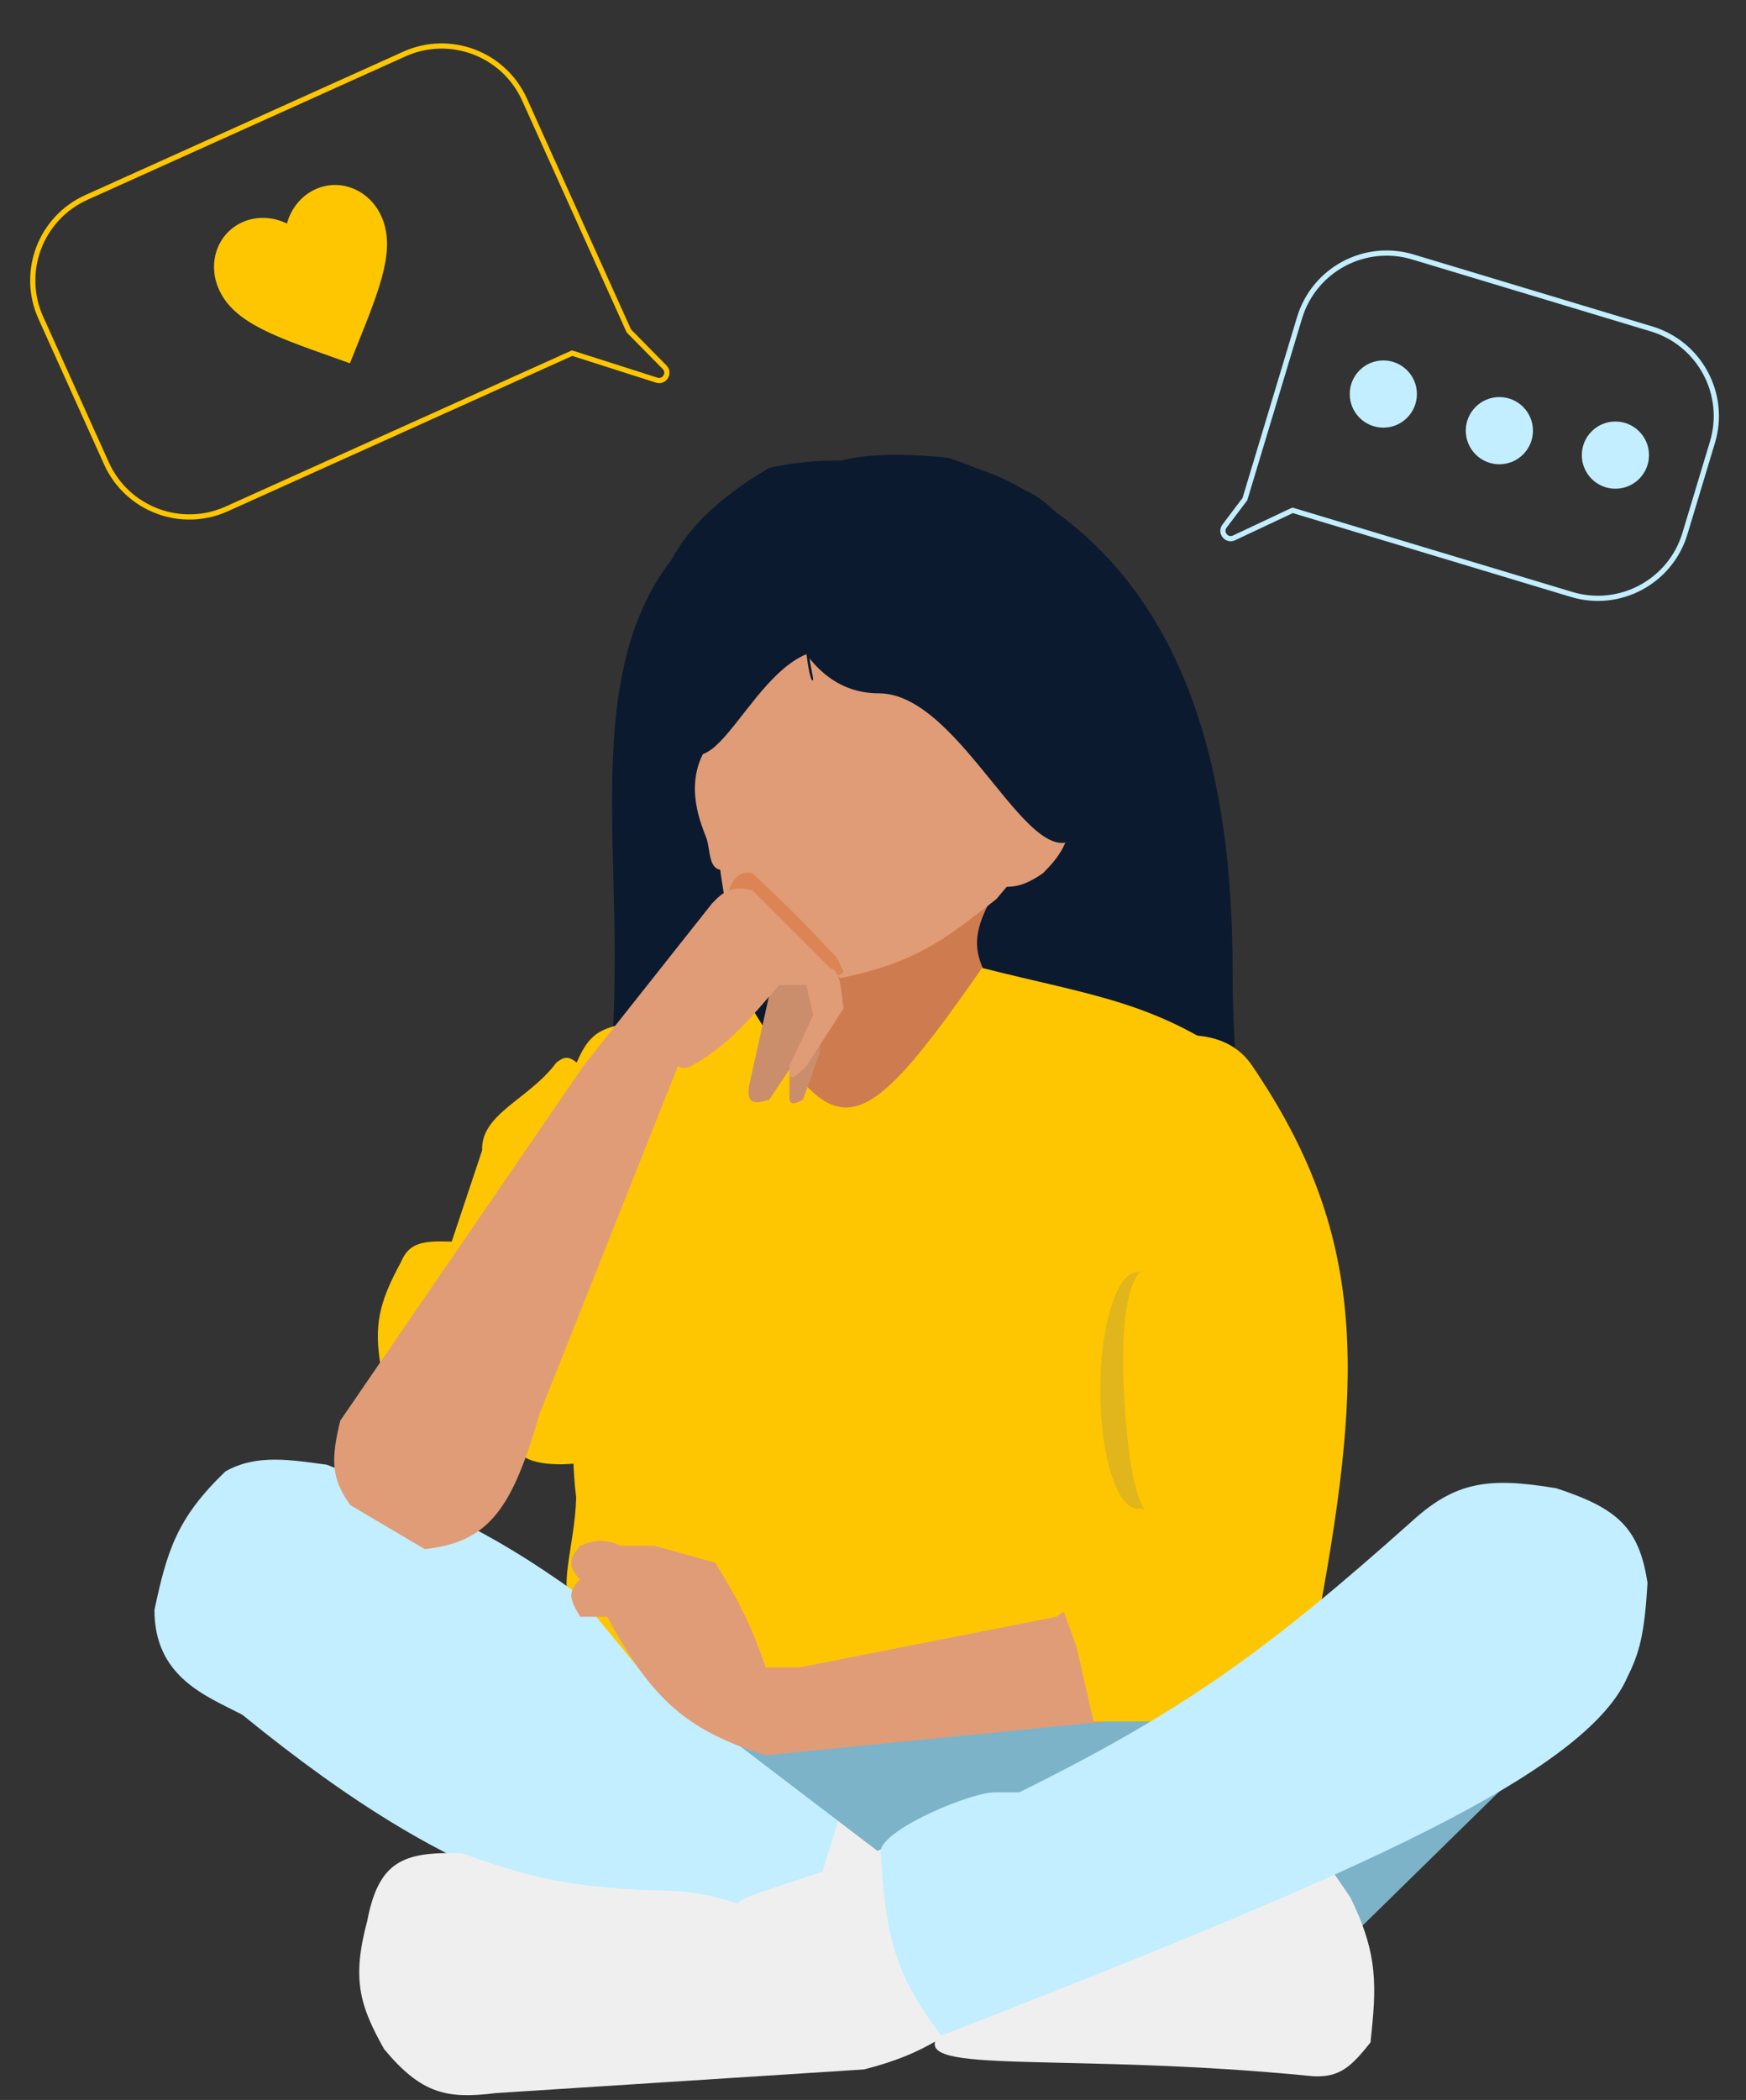 <svg width="336" height="404" viewBox="0 0 336 404" fill="none" xmlns="http://www.w3.org/2000/svg">
<rect x="0" y="0" width="336" height="404" fill="#333333" stroke="none"/>
<path d="M237.199 186.545C237.199 226.788 246.779 236.17 225.658 236.17C204.537 236.17 167.585 201.046 167.585 160.803C167.585 120.56 125.479 82.406 182.484 88.059C227.337 103.01 237.199 146.302 237.199 186.545Z" fill="#0C1A30"/>
<path d="M118.297 184.498C118.297 223.317 110.335 232.366 131.486 232.366C152.636 232.366 169.783 200.898 169.783 162.079C169.783 123.261 209.345 85.733 152.259 91.186C110.919 107.759 118.297 145.68 118.297 184.498Z" fill="#0C1A30"/>
<path d="M190.932 189.724C187.639 183.99 186.495 180.572 190.932 172.562H148.029V215.466H161.89H175.751C184.273 210.781 187.786 205.449 190.932 189.724Z" fill="#CE7C4F"/>
<path d="M206.76 103.986C191.88 94.907 182.478 91.821 161.69 93.859C148.636 101.981 138.269 105.9 139.481 122.341C137.763 143.413 136.363 155.556 139.481 172.974L139.59 173.08C141.373 174.808 144.946 178.27 146.013 178.671C149.829 180.102 159.575 186.108 161.69 188.164C176.013 185.266 181.676 180.867 191.737 172.974L208.72 152.721L211.986 146.392C217.017 131.075 213.348 121.384 206.857 104.24L206.76 103.986Z" fill="#E09C77"/>
<path d="M205.885 149.809C200.813 148.319 198.745 147.946 196.785 151.759C192.382 158.82 190.936 170.61 192.885 170.61C194.833 170.61 196.766 170.721 200.685 168.01C204.585 164.11 206.296 161.339 206.535 153.059C206.982 151.375 208.221 151.182 205.885 149.809Z" fill="#E09C77"/>
<path d="M135.958 143.841C137.187 142.189 137.939 142.357 139.351 143.841C142.068 153.347 142.436 167.037 139.351 167.349C136.266 167.66 136.768 163.622 135.958 161.304C135.148 158.986 131.373 151.127 135.958 143.841Z" fill="#E09C77"/>
<path d="M240.337 205.761C222.98 192.72 210.833 191.721 188.983 186.217C161.338 226.024 160.101 219.487 136.504 180.367L121.671 194.78C121.671 194.78 116.275 214.683 116.275 235.959C116.275 257.234 108.181 266.156 110.881 288.119C110.646 297.481 106.832 307.154 110.879 308.708L125.716 340.278H232.92L240.337 205.761Z" fill="#FEC601"/>
<path d="M77.177 242.769C72.937 250.567 71.909 254.974 73.277 262.92L101.229 280.471C104.307 282.288 112.048 281.934 115.53 280.471C117.208 275.602 116.736 272.055 115.53 265.52L133.731 208.966L118.78 197.266C114.87 198.258 113.049 199.609 110.98 204.416C109.316 203.078 108.493 203.34 107.079 204.416C101.776 211.547 92.521 214.228 92.779 221.317L86.928 238.869C81.375 238.676 78.749 239.038 77.177 242.769Z" fill="#FEC601"/>
<path d="M62.875 281.782C82.418 289.463 93.355 293.821 110.978 306.483L123.979 322.253L162.982 348.086C154.856 370.087 153.543 373.22 151.931 376.688C112.258 367.364 90.598 365.718 46.624 329.885C39.778 326.312 29.723 322.734 29.723 309.733C32.166 298.208 34.12 291.97 43.374 283.082C49.41 279.634 56.169 280.912 62.875 281.782Z" fill="#C2EEFF"/>
<path d="M259.838 372.774L292.34 340.922L244.887 344.172L259.838 372.774Z" fill="#7CB3C8"/>
<path d="M177.934 355.012L161.986 348.078L157.133 363.679L177.934 355.012Z" fill="#F0EFEF"/>
<path d="M259.839 364.979L252.688 354.578L180.535 387.08V391.631C174.97 399.358 204.981 394.712 252.688 399.431C257.82 399.718 260.032 397.576 263.739 392.931C264.897 382.125 265.289 376.056 259.839 364.979Z" fill="#F0EFEF"/>
<path d="M230.588 326.633L148.033 333.783H139.582L180.535 364.986L230.588 326.633Z" fill="#7CB3C8"/>
<path d="M154.533 211.566L157.784 202.465V188.164H148.033V191.414L144.133 208.966C143.738 212.303 144.902 212.497 148.033 211.566L151.933 205.715V211.566C152.197 212.526 152.817 212.463 154.533 211.566Z" fill="#CB8E6C"/>
<path d="M252.04 311.034C257.133 270.011 255.906 246.754 240.339 204.426C216.25 198.475 209.821 203.962 212.387 231.078L216.937 238.879V297.383C213.723 304.175 209.93 306.611 203.286 311.034L153.883 320.785H147.383C144.654 313.087 142.646 308.696 137.632 300.633L125.931 297.383H119.431C116.375 296.054 114.685 296.171 111.63 297.383C109.523 299.923 109.229 301.343 111.63 303.883C108.829 306.523 110.019 308.154 111.63 311.034H116.83C125.382 326.817 131.995 332.883 147.383 337.686L226.038 329.885C238.428 329.187 243.564 323.387 252.04 311.034Z" fill="#E09C77"/>
<path d="M240.988 205.068C237.075 199.17 229.511 197.751 219.537 200.517C213.476 205.555 211.066 209.086 210.436 218.069L214.987 298.024C214.054 302.749 206.305 307.384 204.586 309.725L207.186 316.876L210.436 331.176H231.238C241.407 326.638 247.535 321.114 253.989 309.725C262.469 263.572 262.774 237.079 240.988 205.068Z" fill="#FEC601"/>
<path d="M144.779 168.012C142.145 167.413 141.095 169.291 140.229 171.262L161.03 187.513C161.584 187.787 161.854 187.503 162.33 186.863L161.03 184.263C155.098 177.899 151.64 174.335 144.779 168.012Z" fill="#DC8453"/>
<path d="M159.734 186.212L144.783 171.261C141.016 170.388 139.419 171.237 136.982 173.861L112.28 205.063L65.477 273.318C63.682 280.724 63.695 284.457 67.427 289.569L81.728 298.02C94.493 296.702 98.689 289.641 103.83 272.018L130.482 205.063C131.495 205.724 132.064 205.489 133.082 205.063C140.85 200.592 143.932 196.318 149.983 189.462H155.183L156.483 195.313L151.933 205.063C151.687 207.844 152.221 208.156 155.183 205.063L162.334 194.012C161.773 189.819 161.728 186.782 159.734 186.212Z" fill="#E09C77"/>
<path d="M184.434 102.32C184.434 112.839 173.083 125.052 159.082 125.052C145.081 125.052 136.98 156.386 129.83 141.026C129.83 130.508 114.231 109.855 148.033 90.01C167.535 85.71 184.434 91.801 184.434 102.32Z" fill="#0C1A30"/>
<path d="M148.031 101.654C148.031 111.957 152.888 133.385 169.124 133.385C185.36 133.385 198.811 170.619 207.858 160.389C225.196 151.363 215.481 102.317 197.32 94.358C175.266 81.092 148.031 91.352 148.031 101.654Z" fill="#0C1A30"/>
<path d="M192.886 383.177L183.136 349.375C183.136 349.375 172.085 355.225 161.034 359.126C149.983 363.026 141.53 365.174 142.183 366.276C135.649 364.213 132.089 363.736 125.932 363.676C109.214 363.03 101.502 361.078 88.879 356.526C77.794 356.224 72.908 357.864 70.678 369.526C67.663 380.756 69.225 385.856 73.928 394.228C81.1 402.843 85.999 403.855 95.38 402.679L166.235 398.128C177.81 395.217 183.334 391.156 192.886 383.177Z" fill="#F0EFEF"/>
<path d="M317.043 304.518C315.437 293.809 311.144 290.138 299.492 286.317C286.294 284.1 279.976 285.083 271.54 292.817C244.404 316.999 228.243 328.971 196.134 344.821H191.584C187.203 344.668 170.578 351.542 169.482 355.871C170.272 371.679 172.049 379.9 181.183 391.624C252.293 363.798 304.374 342.694 313.142 322.719C315.447 318.063 316.463 314.612 317.043 304.518Z" fill="#C2EEFF"/>
<path d="M216.281 267.466C217.581 294.768 222.83 290.217 218.881 290.217C214.932 290.217 211.73 280.031 211.73 267.466C211.73 254.9 214.932 244.714 218.881 244.714C222.83 244.714 214.981 240.164 216.281 267.466Z" fill="#E1B61C"/>
<path d="M155.631 125.387C155.964 128.6 156.733 130.879 156.376 130.916C156.019 130.952 155.46 128.377 155.127 125.163C154.795 121.949 154.815 119.314 155.172 119.277C155.529 119.24 155.299 122.173 155.631 125.387Z" fill="#0C1A30"/>
<path d="M120.974 63.581L121.01 63.663L121.073 63.726L127.898 70.653C128.998 71.769 127.866 73.612 126.374 73.135L110.274 67.997L110.092 67.939L109.917 68.018L43.63 97.904C34.819 101.877 24.456 97.955 20.483 89.144L7.854 61.133C3.882 52.323 7.804 41.96 16.615 37.987L77.8 10.401C86.611 6.428 96.974 10.35 100.946 19.161L120.974 63.581Z" stroke="#FEC601"/>
<path d="M239.595 95.94L239.569 96.025L239.515 96.097L235.646 101.216C234.701 102.466 236.063 104.145 237.481 103.478L248.575 98.258L248.749 98.177L248.933 98.232L302.44 114.361C311.693 117.151 321.456 111.91 324.246 102.657L329.541 85.09C332.331 75.836 327.09 66.073 317.837 63.284L271.891 49.434C262.637 46.645 252.874 51.885 250.085 61.139L239.595 95.94Z" stroke="#C2EEFF"/>
<g clip-path="url(#clip0_201_2066)">
<path d="M67.338 69.89L64.089 68.731C52.565 64.645 44.951 61.937 42.143 55.709C39.842 50.605 41.828 44.92 46.641 42.75C49.359 41.524 52.572 41.685 55.221 43.015C55.978 40.15 57.985 37.635 60.703 36.409C65.516 34.24 71.092 36.516 73.393 41.62C76.201 47.847 73.19 55.346 68.621 66.688L67.338 69.89Z" fill="#FEC601"/>
</g>
<circle cx="266.206" cy="75.808" r="6.464" fill="#C2EEFF"/>
<circle cx="288.538" cy="82.855" r="6.464" fill="#C2EEFF"/>
<circle cx="310.868" cy="87.558" r="6.464" fill="#C2EEFF"/>
<defs>
<clipPath id="clip0_201_2066">
<rect width="41.136" height="43.486" fill="white" transform="translate(32.688 43.078) rotate(-24.269)"/>
</clipPath>
</defs>
</svg>
